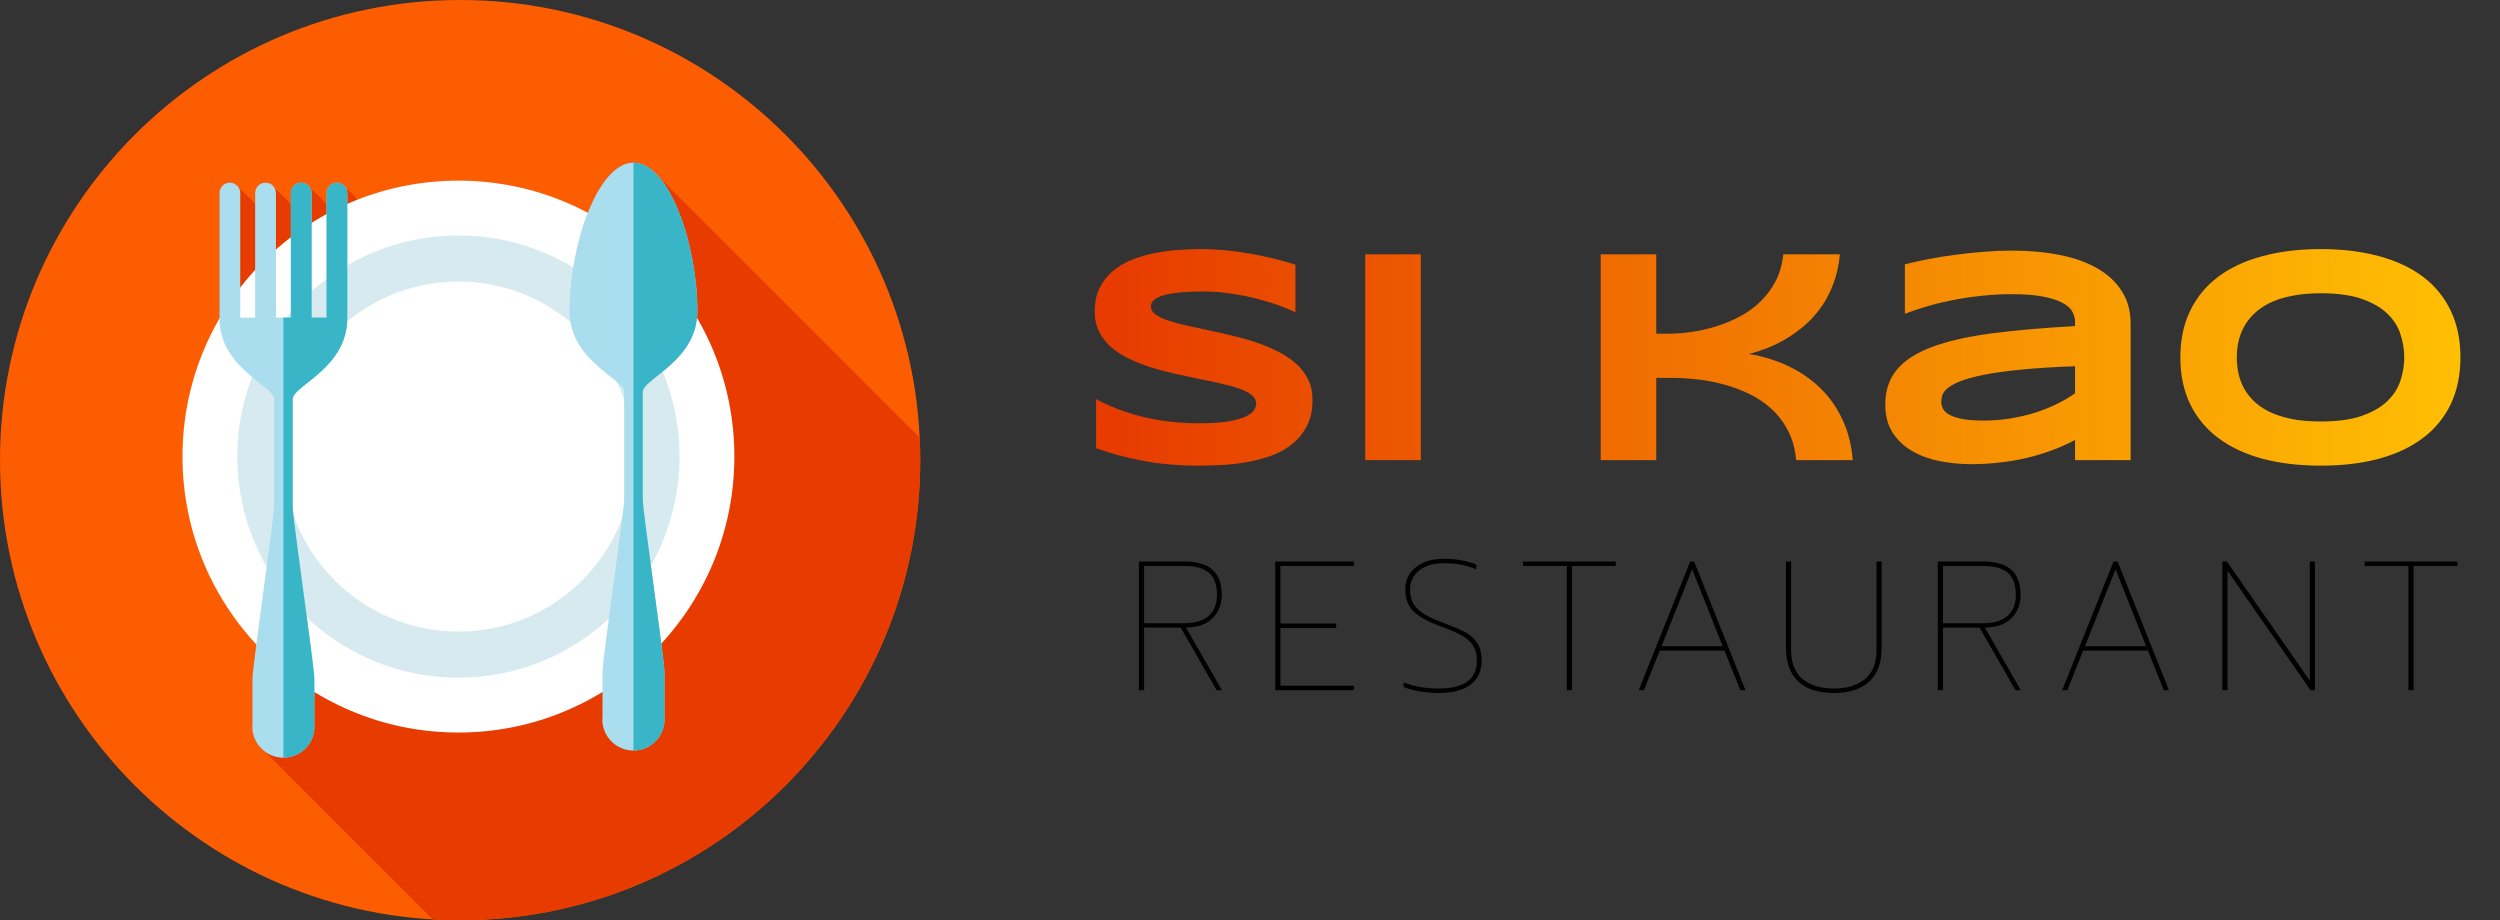 <svg width="163" height="60" viewBox="0 0 163 60" fill="none" xmlns="http://www.w3.org/2000/svg">
<rect x="0" y="0" width="163" height="60" fill="#333333" stroke="none"/>
<path d="M30 60C46.569 60 60 46.569 60 30C60 13.431 46.569 3.05176e-05 30 3.05176e-05C13.431 3.05176e-05 0 13.431 0 30C0 46.569 13.431 60 30 60Z" fill="#FB5D00"/>
<path d="M60 30C60 29.51 59.986 29.023 59.963 28.539C59.888 28.463 59.816 28.381 59.74 28.316C59.618 28.176 43.069 11.627 42.942 11.518C42.438 10.941 41.884 10.601 41.302 10.601C40.134 10.601 39.08 11.962 38.324 13.874C35.807 12.536 32.938 11.775 29.889 11.775C27.564 11.775 25.347 12.223 23.308 13.025C23.234 12.883 22.762 12.401 22.592 12.332C22.492 12.084 22.25 11.908 21.967 11.908C21.593 11.908 21.29 12.211 21.29 12.585V13.302C21.217 13.206 20.436 12.401 20.266 12.332C20.166 12.084 19.925 11.908 19.64 11.908C19.267 11.908 18.964 12.211 18.964 12.585V13.302C18.89 13.206 18.11 12.401 17.94 12.332C17.84 12.084 17.599 11.908 17.314 11.908C16.94 11.908 16.637 12.211 16.637 12.585V13.302C16.564 13.206 15.784 12.4 15.614 12.332C15.514 12.084 15.272 11.908 14.988 11.908C14.614 11.908 14.311 12.211 14.311 12.585V20.706L14.31 20.744L14.312 20.769C12.779 23.416 11.898 26.488 11.898 29.767C11.898 34.498 13.726 38.8 16.712 42.012C16.562 43.169 16.459 44.041 16.459 44.284V47.251L16.447 47.371C16.447 48.026 16.763 48.602 17.245 48.973C17.353 49.114 27.93 59.691 28.07 59.799L28.214 59.942C28.804 59.977 29.399 60 30 60C46.568 60 60 46.569 60 30Z" fill="#E73B00"/>
<path d="M29.888 47.761C39.825 47.761 47.881 39.705 47.881 29.768C47.881 19.831 39.825 11.775 29.888 11.775C19.951 11.775 11.896 19.831 11.896 29.768C11.896 39.705 19.951 47.761 29.888 47.761Z" fill="white"/>
<path d="M29.889 44.186C37.851 44.186 44.307 37.731 44.307 29.768C44.307 21.805 37.851 15.35 29.889 15.35C21.926 15.35 15.47 21.805 15.47 29.768C15.47 37.731 21.926 44.186 29.889 44.186Z" fill="#D6EAF0"/>
<path d="M29.889 41.18C36.191 41.18 41.3 36.071 41.3 29.768C41.3 23.465 36.191 18.356 29.889 18.356C23.586 18.356 18.477 23.465 18.477 29.768C18.477 36.071 23.586 41.18 29.889 41.18Z" fill="white"/>
<path d="M37.134 20.28C37.134 23.557 40.697 24.686 40.697 25.56C40.697 27.95 40.697 28.775 40.697 32.531C40.697 33.388 39.283 42.917 39.283 43.82V46.787L39.271 46.907C39.271 48.027 40.179 48.935 41.299 48.935C42.419 48.935 43.327 48.027 43.327 46.907L43.32 46.84V43.802C43.312 42.907 41.907 33.382 41.907 32.53C41.907 28.541 41.907 28.023 41.907 25.56C41.907 24.686 45.469 23.557 45.469 20.28C45.469 15.879 43.603 10.601 41.303 10.601C39 10.601 37.134 15.879 37.134 20.28Z" fill="#AADDEE"/>
<path d="M41.301 48.935C42.42 48.934 43.327 48.026 43.327 46.907L43.32 46.84V43.802C43.312 42.907 41.906 33.382 41.906 32.53C41.906 28.541 41.906 28.023 41.906 25.56C41.906 24.686 45.469 23.557 45.469 20.28C45.469 15.879 43.603 10.601 41.302 10.601V48.935H41.301Z" fill="#38B5C7"/>
<path d="M17.99 12.585C17.99 12.211 17.687 11.908 17.313 11.908C16.939 11.908 16.636 12.211 16.636 12.585V20.706H15.664V12.585C15.664 12.211 15.361 11.908 14.987 11.908C14.613 11.908 14.31 12.211 14.31 12.585V20.706L14.309 20.744C14.309 24.021 17.872 25.15 17.872 26.024V32.995C17.872 33.852 16.458 43.382 16.458 44.285V47.251L16.446 47.371C16.446 48.491 17.354 49.399 18.474 49.399C19.594 49.399 20.502 48.491 20.502 47.371L20.496 47.305V44.267C20.488 43.372 19.082 33.847 19.082 32.995V26.024C19.082 25.15 22.645 24.021 22.645 20.744L22.644 20.707H22.645V12.585C22.645 12.211 22.342 11.908 21.968 11.908C21.594 11.908 21.291 12.211 21.291 12.585V20.707H20.319V12.585C20.319 12.211 20.016 11.908 19.642 11.908C19.268 11.908 18.965 12.211 18.965 12.585V20.707H17.992V12.585L17.99 12.585Z" fill="#AADDEE"/>
<path d="M20.317 12.585C20.317 12.211 20.014 11.908 19.64 11.908C19.266 11.908 18.963 12.211 18.963 12.585V20.706H18.477V49.398C19.596 49.397 20.502 48.49 20.502 47.37L20.495 47.304V44.267C20.487 43.371 19.081 33.846 19.081 32.995V26.024C19.081 25.15 22.644 24.021 22.644 20.744L22.643 20.706H22.644V12.585C22.644 12.211 22.341 11.908 21.968 11.908C21.594 11.908 21.291 12.211 21.291 12.585V20.706H20.318V12.585H20.317Z" fill="#38B5C7"/>
<path d="M84.463 20.361C84.209 20.238 83.874 20.098 83.457 19.941C83.04 19.785 82.568 19.639 82.041 19.502C81.514 19.359 80.941 19.242 80.322 19.15C79.704 19.053 79.069 19.004 78.418 19.004C77.897 19.004 77.451 19.02 77.08 19.053C76.716 19.085 76.406 19.128 76.152 19.18C75.905 19.232 75.706 19.294 75.557 19.365C75.413 19.43 75.303 19.499 75.225 19.57C75.147 19.642 75.094 19.714 75.068 19.785C75.049 19.857 75.039 19.922 75.039 19.98C75.039 20.176 75.137 20.348 75.332 20.498C75.527 20.641 75.794 20.771 76.133 20.889C76.471 20.999 76.865 21.107 77.314 21.211C77.764 21.309 78.239 21.413 78.74 21.523C79.248 21.628 79.769 21.745 80.303 21.875C80.843 21.999 81.364 22.145 81.865 22.314C82.373 22.484 82.852 22.682 83.301 22.91C83.75 23.131 84.144 23.392 84.482 23.691C84.821 23.991 85.088 24.336 85.283 24.727C85.478 25.117 85.576 25.563 85.576 26.064C85.576 26.709 85.462 27.262 85.234 27.725C85.007 28.187 84.701 28.578 84.316 28.896C83.939 29.215 83.499 29.473 82.998 29.668C82.497 29.857 81.969 30.003 81.416 30.108C80.869 30.212 80.312 30.28 79.746 30.312C79.186 30.345 78.652 30.361 78.144 30.361C76.816 30.361 75.586 30.251 74.453 30.029C73.327 29.814 72.331 29.544 71.465 29.219V26.016C72.357 26.51 73.372 26.898 74.512 27.178C75.658 27.458 76.882 27.598 78.184 27.598C78.952 27.598 79.577 27.559 80.059 27.48C80.547 27.396 80.928 27.292 81.201 27.168C81.475 27.038 81.66 26.898 81.758 26.748C81.856 26.598 81.904 26.455 81.904 26.318C81.904 26.104 81.807 25.918 81.611 25.762C81.416 25.599 81.149 25.459 80.811 25.342C80.472 25.218 80.078 25.108 79.629 25.01C79.18 24.906 78.701 24.805 78.193 24.707C77.692 24.603 77.174 24.492 76.641 24.375C76.107 24.258 75.586 24.121 75.078 23.965C74.577 23.802 74.102 23.617 73.652 23.408C73.203 23.193 72.809 22.943 72.471 22.656C72.132 22.363 71.865 22.028 71.67 21.65C71.475 21.266 71.377 20.824 71.377 20.322C71.377 19.73 71.481 19.219 71.689 18.789C71.898 18.359 72.178 17.995 72.529 17.695C72.887 17.389 73.297 17.142 73.76 16.953C74.228 16.764 74.72 16.618 75.234 16.514C75.749 16.41 76.269 16.338 76.797 16.299C77.324 16.26 77.826 16.24 78.301 16.24C78.822 16.24 79.356 16.266 79.902 16.318C80.456 16.37 80.999 16.445 81.533 16.543C82.067 16.634 82.581 16.742 83.076 16.865C83.578 16.989 84.04 17.119 84.463 17.256V20.361ZM89.014 30V16.582H92.637V30H89.014ZM117.109 30C117.044 29.271 116.868 28.633 116.582 28.086C116.296 27.533 115.934 27.057 115.498 26.66C115.068 26.263 114.58 25.934 114.033 25.674C113.493 25.413 112.936 25.208 112.363 25.059C111.79 24.902 111.217 24.795 110.645 24.736C110.078 24.671 109.551 24.639 109.062 24.639H107.988V30H104.365V16.582H107.988V21.758H108.73C109.232 21.758 109.756 21.719 110.303 21.641C110.85 21.562 111.39 21.439 111.924 21.27C112.464 21.1 112.982 20.882 113.477 20.615C113.971 20.348 114.414 20.023 114.805 19.639C115.195 19.255 115.521 18.812 115.781 18.311C116.042 17.803 116.204 17.227 116.27 16.582H119.961C119.896 17.292 119.753 17.933 119.531 18.506C119.316 19.079 119.046 19.593 118.721 20.049C118.402 20.498 118.044 20.892 117.646 21.23C117.249 21.569 116.842 21.862 116.426 22.109C116.009 22.35 115.592 22.552 115.176 22.715C114.766 22.871 114.382 22.992 114.023 23.076C114.479 23.148 114.951 23.262 115.439 23.418C115.934 23.568 116.423 23.77 116.904 24.023C117.386 24.271 117.845 24.577 118.281 24.941C118.724 25.306 119.121 25.733 119.473 26.221C119.824 26.709 120.117 27.266 120.352 27.891C120.586 28.516 120.736 29.219 120.801 30H117.109ZM135.293 30V28.682C134.831 28.936 134.333 29.16 133.799 29.355C133.271 29.551 132.721 29.717 132.148 29.854C131.576 29.99 130.983 30.091 130.371 30.156C129.766 30.228 129.154 30.264 128.535 30.264C127.812 30.264 127.113 30.195 126.436 30.059C125.765 29.922 125.169 29.701 124.648 29.395C124.128 29.089 123.708 28.688 123.389 28.193C123.076 27.699 122.92 27.093 122.92 26.377C122.92 25.472 123.167 24.72 123.662 24.121C124.157 23.516 124.912 23.021 125.928 22.637C126.943 22.253 128.226 21.956 129.775 21.748C131.331 21.54 133.171 21.377 135.293 21.26V20.977C135.293 20.755 135.234 20.537 135.117 20.322C135 20.101 134.785 19.909 134.473 19.746C134.167 19.577 133.743 19.44 133.203 19.336C132.669 19.232 131.986 19.18 131.152 19.18C130.495 19.18 129.844 19.215 129.199 19.287C128.561 19.352 127.943 19.443 127.344 19.561C126.751 19.678 126.188 19.814 125.654 19.971C125.12 20.127 124.635 20.29 124.199 20.459V17.236C124.655 17.119 125.166 17.005 125.732 16.895C126.299 16.784 126.888 16.689 127.5 16.611C128.112 16.527 128.73 16.462 129.355 16.416C129.98 16.364 130.579 16.338 131.152 16.338C132.279 16.338 133.317 16.432 134.268 16.621C135.218 16.803 136.035 17.09 136.719 17.48C137.409 17.871 137.946 18.366 138.33 18.965C138.721 19.564 138.916 20.277 138.916 21.104V30H135.293ZM135.293 23.877C133.9 23.929 132.715 24.004 131.738 24.102C130.768 24.199 129.961 24.313 129.316 24.443C128.672 24.574 128.164 24.714 127.793 24.863C127.428 25.013 127.155 25.166 126.973 25.322C126.79 25.479 126.676 25.635 126.631 25.791C126.592 25.947 126.572 26.09 126.572 26.221C126.572 26.377 126.615 26.53 126.699 26.68C126.784 26.823 126.93 26.95 127.139 27.061C127.354 27.171 127.637 27.259 127.988 27.324C128.34 27.389 128.783 27.422 129.316 27.422C129.909 27.422 130.488 27.376 131.055 27.285C131.621 27.194 132.158 27.07 132.666 26.914C133.174 26.751 133.649 26.562 134.092 26.348C134.541 26.126 134.941 25.892 135.293 25.645V23.877ZM160.42 23.301C160.42 24.453 160.208 25.472 159.785 26.358C159.362 27.236 158.757 27.972 157.969 28.564C157.181 29.157 156.224 29.606 155.098 29.912C153.978 30.212 152.718 30.361 151.318 30.361C149.919 30.361 148.652 30.212 147.52 29.912C146.393 29.606 145.433 29.157 144.639 28.564C143.844 27.972 143.232 27.236 142.803 26.358C142.373 25.472 142.158 24.453 142.158 23.301C142.158 22.148 142.373 21.133 142.803 20.254C143.232 19.369 143.844 18.63 144.639 18.037C145.433 17.445 146.393 16.999 147.52 16.699C148.652 16.393 149.919 16.24 151.318 16.24C152.718 16.24 153.978 16.393 155.098 16.699C156.224 16.999 157.181 17.445 157.969 18.037C158.757 18.63 159.362 19.369 159.785 20.254C160.208 21.133 160.42 22.148 160.42 23.301ZM156.758 23.301C156.758 22.799 156.676 22.302 156.514 21.807C156.357 21.305 156.074 20.856 155.664 20.459C155.26 20.062 154.707 19.74 154.004 19.492C153.301 19.245 152.406 19.121 151.318 19.121C150.589 19.121 149.948 19.18 149.395 19.297C148.841 19.408 148.363 19.564 147.959 19.766C147.555 19.968 147.217 20.205 146.943 20.479C146.67 20.745 146.452 21.035 146.289 21.348C146.126 21.654 146.009 21.976 145.938 22.314C145.872 22.646 145.84 22.975 145.84 23.301C145.84 23.633 145.872 23.968 145.938 24.307C146.009 24.645 146.126 24.971 146.289 25.283C146.452 25.589 146.67 25.876 146.943 26.143C147.217 26.41 147.555 26.644 147.959 26.846C148.363 27.041 148.841 27.197 149.395 27.314C149.948 27.425 150.589 27.48 151.318 27.48C152.406 27.48 153.301 27.357 154.004 27.109C154.707 26.862 155.26 26.54 155.664 26.143C156.074 25.745 156.357 25.299 156.514 24.805C156.676 24.303 156.758 23.802 156.758 23.301Z" fill="url(#paint0_linear_149_50)"/>
<path d="M74.258 36.612H77.234C78.058 36.612 78.666 36.792 79.058 37.152C79.458 37.512 79.658 38.056 79.658 38.784C79.658 39.4 79.458 39.908 79.058 40.308C78.666 40.7 78.09 40.904 77.33 40.92L79.67 45H79.322L76.982 40.92H74.594V45H74.258V36.612ZM77.27 40.632C77.918 40.632 78.426 40.476 78.794 40.164C79.162 39.844 79.346 39.384 79.346 38.784C79.346 38.104 79.166 37.62 78.806 37.332C78.446 37.044 77.938 36.9 77.282 36.9H74.594V40.632H77.27ZM83.148 36.612H88.272V36.9H83.484V40.656H87.12V40.944H83.484V44.712H88.272V45H83.148V36.612ZM93.809 45.18C93.377 45.18 92.953 45.144 92.537 45.072C92.129 45 91.789 44.908 91.517 44.796V44.496C92.197 44.76 92.961 44.892 93.809 44.892C95.465 44.892 96.293 44.284 96.293 43.068C96.293 42.668 96.209 42.34 96.041 42.084C95.881 41.828 95.637 41.612 95.309 41.436C94.989 41.252 94.517 41.048 93.893 40.824C93.085 40.528 92.505 40.204 92.153 39.852C91.801 39.492 91.625 39.02 91.625 38.436C91.625 37.828 91.853 37.344 92.309 36.984C92.773 36.616 93.389 36.432 94.157 36.432C94.565 36.432 94.933 36.464 95.261 36.528C95.597 36.584 95.929 36.68 96.257 36.816V37.116C95.921 36.98 95.585 36.88 95.249 36.816C94.913 36.752 94.549 36.72 94.157 36.72C93.461 36.72 92.917 36.88 92.525 37.2C92.133 37.52 91.937 37.932 91.937 38.436C91.937 38.788 92.005 39.088 92.141 39.336C92.277 39.576 92.501 39.8 92.813 40.008C93.125 40.208 93.565 40.412 94.133 40.62C94.749 40.852 95.217 41.052 95.537 41.22C95.857 41.388 96.113 41.62 96.305 41.916C96.505 42.204 96.605 42.588 96.605 43.068C96.605 43.748 96.365 44.272 95.885 44.64C95.413 45 94.721 45.18 93.809 45.18ZM102.156 36.9H99.299V36.612H105.348V36.9H102.492V45H102.156V36.9ZM110.195 36.612H110.459L113.807 45H113.471L112.439 42.42H108.215L107.183 45H106.847L110.195 36.612ZM112.319 42.132L110.327 37.116L108.335 42.132H112.319ZM119.565 45.18C118.541 45.18 117.765 44.928 117.237 44.424C116.709 43.912 116.445 43.188 116.445 42.252V36.612H116.781V42.372C116.781 43.228 117.033 43.864 117.537 44.28C118.041 44.688 118.717 44.892 119.565 44.892C120.413 44.892 121.089 44.688 121.593 44.28C122.097 43.864 122.349 43.228 122.349 42.372V36.612H122.685V42.252C122.685 43.188 122.421 43.912 121.893 44.424C121.365 44.928 120.589 45.18 119.565 45.18ZM126.344 36.612H129.32C130.144 36.612 130.752 36.792 131.144 37.152C131.544 37.512 131.744 38.056 131.744 38.784C131.744 39.4 131.544 39.908 131.144 40.308C130.752 40.7 130.176 40.904 129.416 40.92L131.756 45H131.408L129.068 40.92H126.68V45H126.344V36.612ZM129.356 40.632C130.004 40.632 130.512 40.476 130.88 40.164C131.248 39.844 131.432 39.384 131.432 38.784C131.432 38.104 131.252 37.62 130.892 37.332C130.532 37.044 130.024 36.9 129.368 36.9H126.68V40.632H129.356ZM137.802 36.612H138.066L141.414 45H141.078L140.046 42.42H135.822L134.79 45H134.454L137.802 36.612ZM139.926 42.132L137.934 37.116L135.942 42.132H139.926ZM144.897 36.612H145.197L150.597 44.376V36.612H150.933V45H150.645L145.233 37.212V45H144.897V36.612ZM157.03 36.9H154.174V36.612H160.222V36.9H157.366V45H157.03V36.9Z" fill="black"/>
<defs>
<linearGradient id="paint0_linear_149_50" x1="72.333" y1="35" x2="160.87" y2="35" gradientUnits="userSpaceOnUse">
<stop stop-color="#E73B00"/>
<stop offset="1" stop-color="#FFC003"/>
</linearGradient>
</defs>
</svg>
